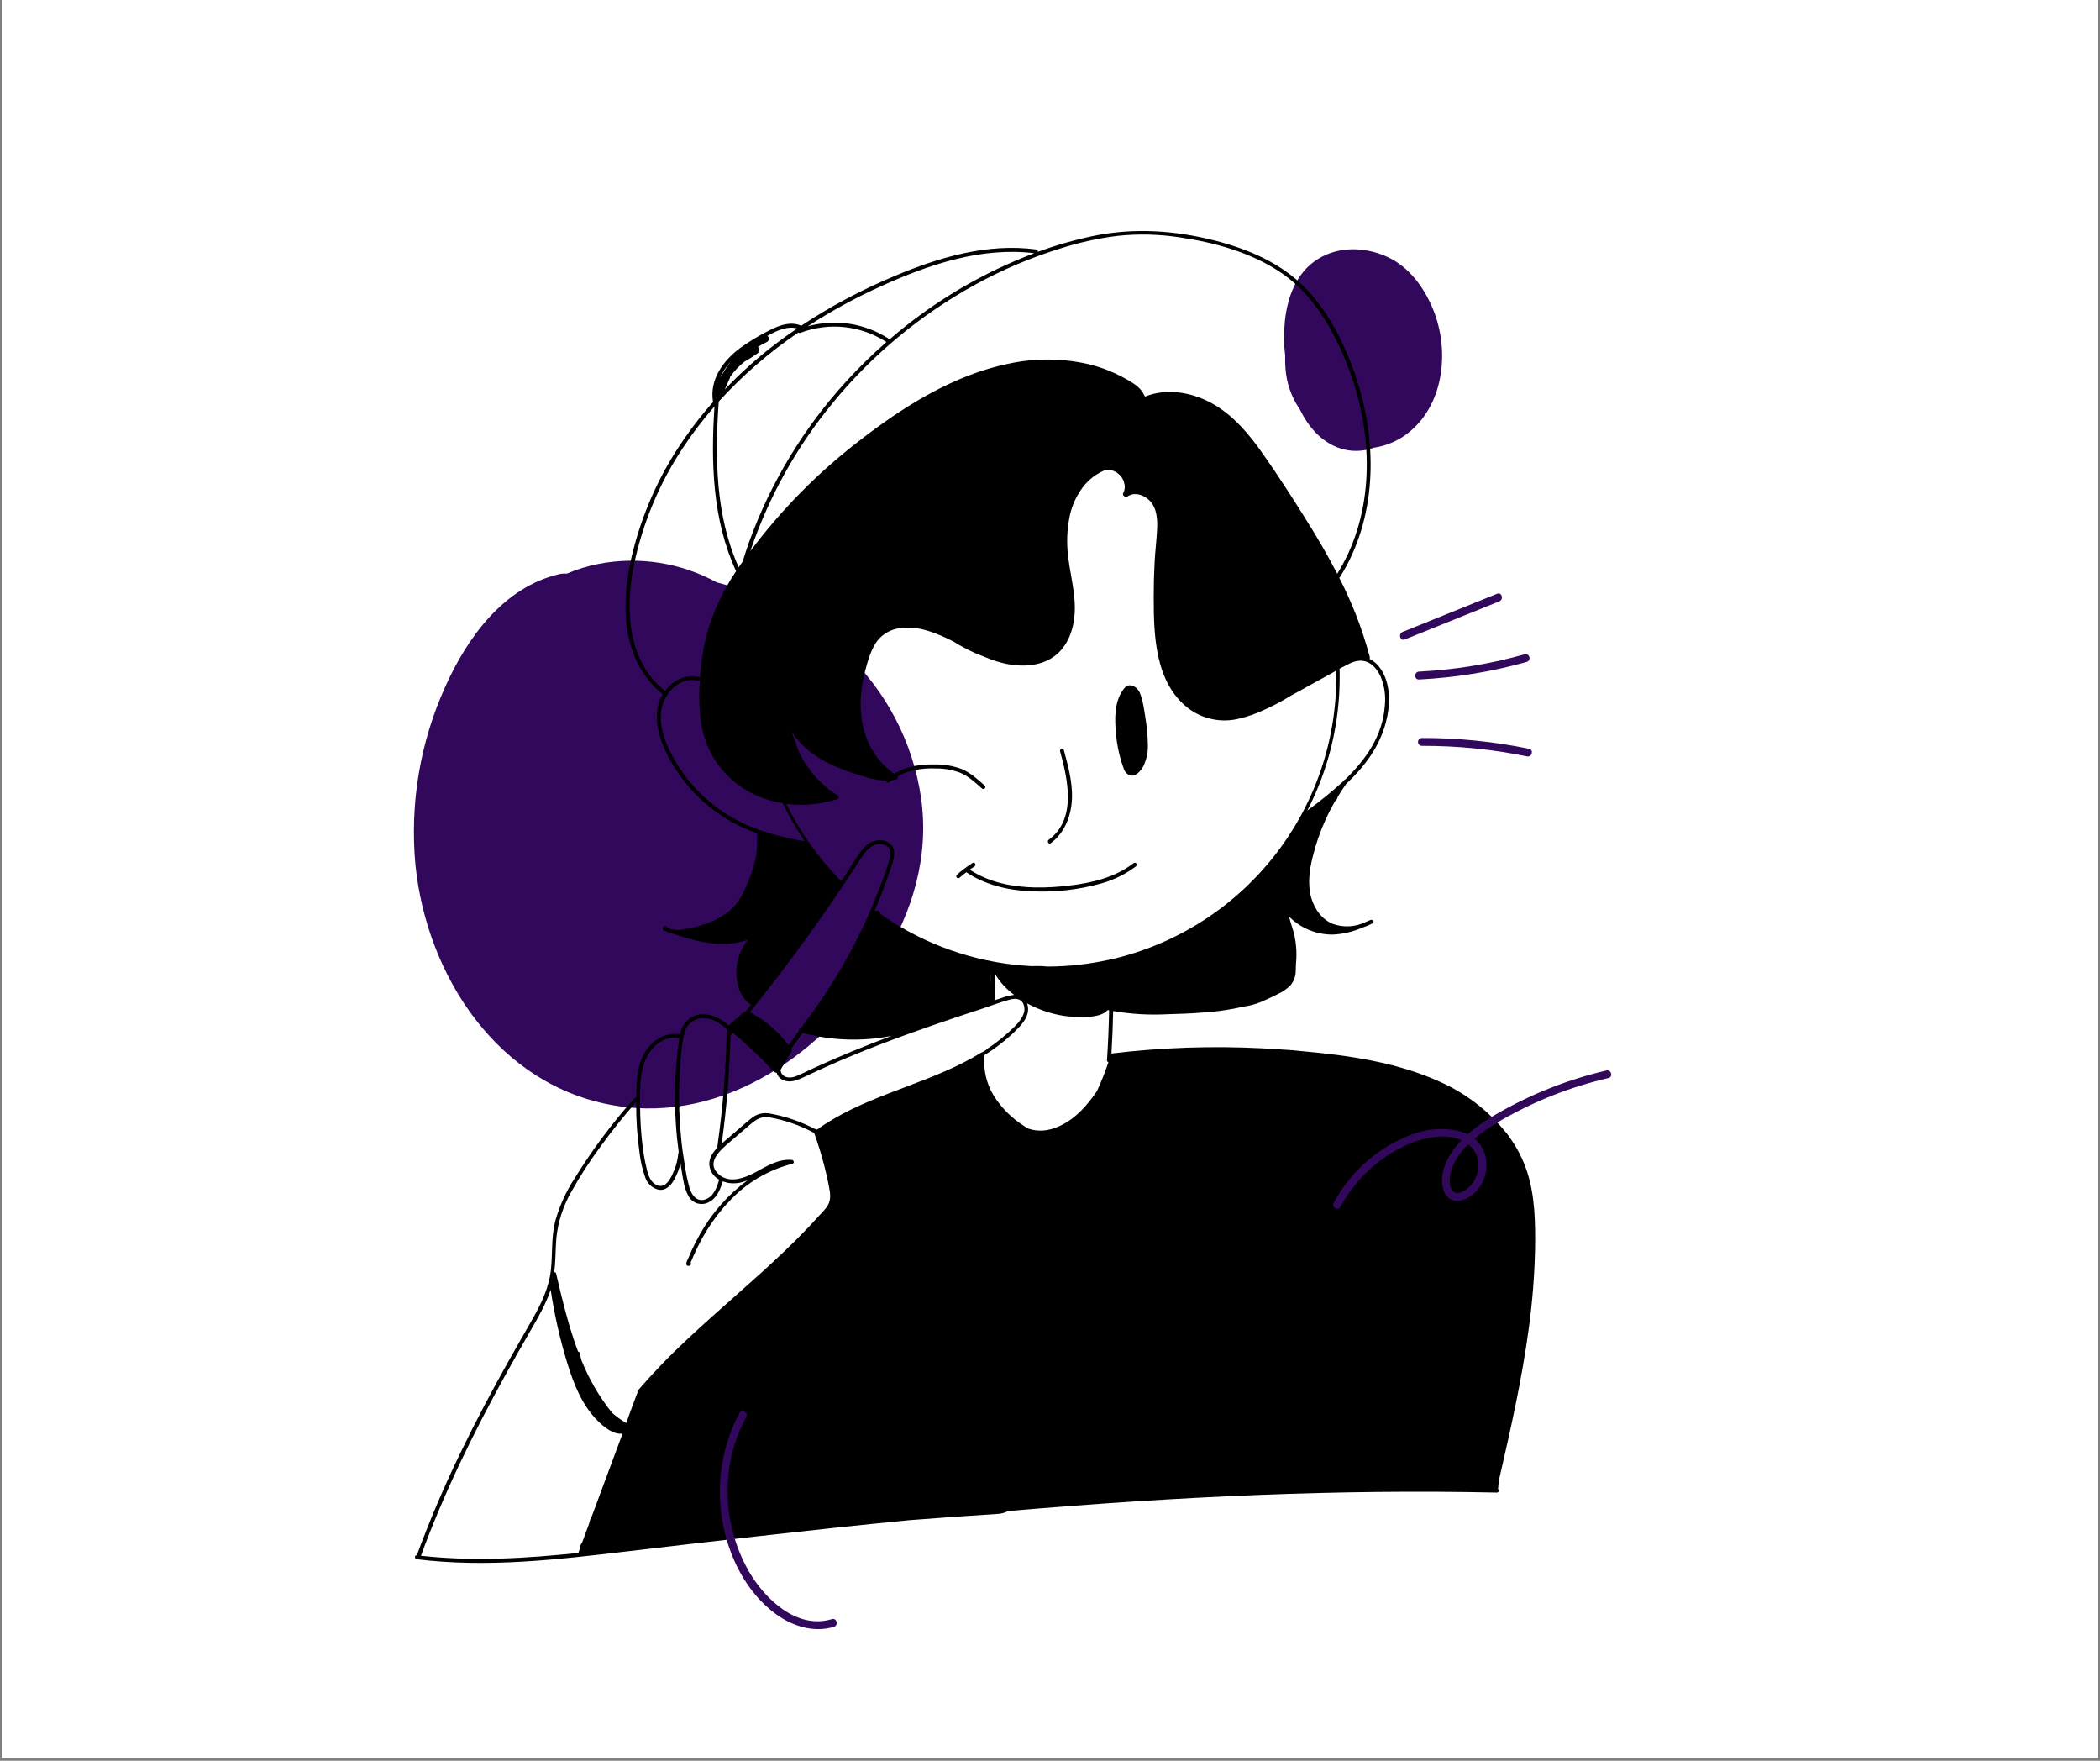 <svg xmlns="http://www.w3.org/2000/svg" xmlns:xlink="http://www.w3.org/1999/xlink" width="940" zoomAndPan="magnify" viewBox="0 0 705 591" height="788" preserveAspectRatio="xMidYMid meet" version="1.0"><rect x="0" y="0" width="705" height="591" fill="#808080" stroke="none"/><defs><clipPath id="dafbb9d9c5"><path d="M 0.594 0 L 704.402 0 L 704.402 590 L 0.594 590 Z M 0.594 0 " clip-rule="nonzero"/></clipPath></defs><g clip-path="url(#dafbb9d9c5)"><path fill="#ffffff" d="M 0.594 0 L 704.406 0 L 704.406 590 L 0.594 590 Z M 0.594 0 " fill-opacity="1" fill-rule="nonzero"/><path fill="#ffffff" d="M 0.594 0 L 704.406 0 L 704.406 590 L 0.594 590 Z M 0.594 0 " fill-opacity="1" fill-rule="nonzero"/></g><path fill="#32085c" d="M 309.188 267.598 C 308.5 262.977 307.434 258.445 305.984 254.004 C 304.539 249.559 302.73 245.27 300.562 241.129 C 298.395 236.988 295.898 233.059 293.07 229.336 C 290.246 225.613 287.129 222.152 283.723 218.953 C 277.617 213.32 270.918 208.516 263.625 204.539 C 256.328 200.562 248.656 197.539 240.609 195.465 C 237.613 193.824 234.496 192.453 231.262 191.352 C 228.027 190.25 224.723 189.438 221.344 188.906 C 217.969 188.379 214.57 188.145 211.152 188.203 C 207.734 188.262 204.348 188.613 200.992 189.258 C 197.309 189.98 193.738 191.074 190.281 192.539 C 189.379 192.465 188.484 192.531 187.598 192.738 C 169.07 197.129 156.863 214.004 149.484 230.492 C 147.367 235.16 145.562 239.949 144.07 244.855 C 142.578 249.762 141.41 254.742 140.566 259.801 C 139.723 264.855 139.211 269.945 139.031 275.07 C 138.848 280.195 139 285.309 139.484 290.414 C 143.289 327.699 167.387 364.742 206.699 371.125 C 243.473 377.113 277.195 352.883 295.926 322.969 C 306.438 306.176 312.039 287.418 309.188 267.598 Z M 309.188 267.598 " fill-opacity="1" fill-rule="nonzero"/><path fill="#32085c" d="M 502.629 199.285 L 470.895 212.094 C 469.336 212.723 470.012 215.277 471.59 214.641 L 503.379 201.832 C 504.883 201.203 504.188 198.648 502.629 199.285 Z M 502.629 199.285 " fill-opacity="1" fill-rule="nonzero"/><path fill="#32085c" d="M 511.797 219.629 C 500.211 222.891 488.406 224.824 476.383 225.426 C 474.691 225.512 474.68 228.152 476.383 228.066 C 488.652 227.461 500.703 225.496 512.531 222.176 C 512.699 222.129 512.852 222.047 512.988 221.938 C 513.129 221.828 513.238 221.699 513.324 221.543 C 513.41 221.391 513.461 221.227 513.48 221.051 C 513.5 220.879 513.484 220.707 513.438 220.535 C 513.387 220.367 513.309 220.215 513.199 220.078 C 513.09 219.941 512.961 219.828 512.805 219.746 C 512.652 219.66 512.488 219.605 512.312 219.586 C 512.141 219.566 511.969 219.582 511.797 219.629 Z M 511.797 219.629 " fill-opacity="1" fill-rule="nonzero"/><path fill="#32085c" d="M 513.32 251.32 C 501.461 248.879 489.473 247.672 477.363 247.699 C 477.188 247.699 477.02 247.734 476.859 247.801 C 476.695 247.867 476.551 247.961 476.43 248.086 C 476.305 248.211 476.211 248.352 476.141 248.516 C 476.074 248.676 476.043 248.844 476.043 249.02 C 476.043 249.195 476.074 249.363 476.141 249.527 C 476.211 249.688 476.305 249.832 476.43 249.953 C 476.551 250.078 476.695 250.172 476.859 250.242 C 477.02 250.309 477.188 250.34 477.363 250.34 C 489.234 250.305 500.988 251.48 512.617 253.867 C 514.281 254.246 514.996 251.66 513.32 251.32 Z M 513.32 251.32 " fill-opacity="1" fill-rule="nonzero"/><path fill="#32085c" d="M 481.121 103.859 C 478.133 96.57 473.121 89.605 465.75 86.234 C 458.375 82.859 449.703 82.574 442.699 86.785 C 435.27 91.262 432.238 99.52 431.352 107.746 C 430.969 111.676 431.004 115.602 431.457 119.52 C 431.406 120.984 431.441 122.445 431.57 123.902 C 431.754 126.309 432.25 128.652 433.059 130.93 C 433.863 133.207 434.953 135.34 436.328 137.328 C 439.18 143.164 443.434 148.293 449.805 150.461 C 451.664 151.078 453.57 151.375 455.531 151.34 C 457.488 151.309 459.387 150.953 461.223 150.27 C 465.035 149.699 468.523 148.312 471.684 146.109 C 484.766 136.816 486.875 117.941 481.121 103.859 Z M 481.121 103.859 " fill-opacity="1" fill-rule="nonzero"/><path fill="#000000" d="M 375.828 253.371 C 376.203 254.906 376.664 256.414 377.219 257.895 C 377.504 258.906 378.113 259.656 379.043 260.148 C 381.109 261.004 382.898 258.836 383.801 257.25 C 384.926 254.945 385.445 252.512 385.352 249.953 C 385.309 246.969 385.039 244.008 384.543 241.066 C 384.113 238.273 383.734 235.137 382.641 232.516 C 381.984 230.977 380.148 229.57 378.586 230.156 C 378.375 230.109 378.191 230.168 378.047 230.328 C 374.41 234.082 374.172 239.652 374.508 244.582 C 374.68 247.551 375.121 250.48 375.828 253.371 Z M 375.828 253.371 " fill-opacity="1" fill-rule="nonzero"/><path fill="#000000" d="M 352.742 283.012 C 356.793 280.027 359 275.352 359.668 270.438 C 360.516 264.121 358.801 257.809 357.148 251.758 C 357.082 251.602 356.977 251.484 356.824 251.41 C 356.672 251.336 356.516 251.324 356.352 251.367 C 356.191 251.414 356.062 251.504 355.973 251.648 C 355.879 251.789 355.848 251.941 355.871 252.109 C 358.477 261.609 361.531 274.914 352.066 281.871 C 351.402 282.375 352.059 283.523 352.742 283.012 Z M 352.742 283.012 " fill-opacity="1" fill-rule="nonzero"/><path fill="#000000" d="M 380.527 289.738 C 374.309 294.547 366.41 296.391 358.734 297.273 C 351.316 298.129 343.629 298.281 336.324 296.496 C 332.469 295.578 328.875 294.051 325.539 291.914 C 326.09 291.523 326.641 291.125 327.223 290.766 C 327.801 290.402 327.27 289.168 326.547 289.625 C 324.668 290.812 322.895 292.145 321.227 293.613 C 321.098 293.746 321.031 293.906 321.031 294.09 C 321.031 294.277 321.098 294.434 321.227 294.566 C 321.359 294.695 321.52 294.762 321.703 294.762 C 321.891 294.762 322.047 294.695 322.18 294.566 C 322.902 293.93 323.645 293.34 324.406 292.762 C 330.797 297.055 338.438 298.832 346.066 299.156 C 354.137 299.566 362.066 298.676 369.848 296.484 C 374.09 295.285 377.965 293.352 381.48 290.688 C 382.145 290.148 381.203 289.227 380.527 289.738 Z M 380.527 289.738 " fill-opacity="1" fill-rule="nonzero"/><path fill="#000000" d="M 512.617 393.117 C 511.23 388.965 509.25 385.117 506.672 381.578 C 506.574 381.438 506.488 381.285 506.387 381.133 C 506.09 380.684 505.754 380.266 505.379 379.879 C 502.453 376.293 499.152 373.09 495.48 370.27 C 491.805 367.453 487.855 365.098 483.633 363.203 C 469.156 356.551 452.859 354.242 437.023 352.805 C 434.738 352.551 432.445 352.359 430.184 352.254 C 413.246 351.031 396.332 351.25 379.434 352.91 C 377.332 353.121 375.23 353.355 373.129 353.605 C 373.414 348.871 373.605 344.121 373.707 339.352 C 379.691 340.383 385.715 340.742 391.781 340.426 C 395.812 340.301 399.941 340.195 404.043 339.836 C 407.461 339.621 410.855 339.191 414.223 338.551 C 415.297 338.344 416.438 338.105 417.598 337.84 C 419.566 337.57 421.469 337.062 423.305 336.309 C 425.207 335.52 427.109 334.59 429.012 333.641 C 430.617 332.922 432.035 331.934 433.266 330.676 C 434.422 329.238 435 327.598 434.996 325.754 C 434.996 325.02 435.062 324.281 435.07 323.547 C 435.496 319.453 435.105 315.441 433.891 311.508 C 433.738 310.984 433.559 310.445 433.367 309.902 C 433.168 309.152 432.969 308.402 432.742 307.66 C 433.57 308.465 434.449 309.207 435.387 309.883 C 437.125 311.117 439.008 312.062 441.039 312.711 C 443.07 313.359 445.152 313.684 447.285 313.684 C 450.797 313.539 454.16 312.762 457.379 311.348 C 458.555 310.969 459.688 310.492 460.785 309.922 C 461.562 309.523 460.879 308.457 460.117 308.781 C 459.109 309.219 458.082 309.656 457.047 310.074 C 455.523 310.625 453.957 310.91 452.34 310.926 C 450.723 310.941 449.148 310.684 447.617 310.16 C 443.859 308.734 441.352 305.207 440.238 301.453 C 438.934 297.008 439.551 292.258 440.625 287.836 C 441.672 283.535 443.102 279.363 444.918 275.324 C 445.965 273.004 447.133 270.746 448.418 268.547 L 448.484 268.547 C 448.844 268.301 449.035 267.957 449.055 267.52 C 449.957 266.031 450.898 264.559 451.91 263.133 C 457.969 257.43 463.027 250.855 465.227 242.578 C 466.785 236.742 467.031 229.453 463.371 224.305 C 462.441 222.953 461.246 221.906 459.785 221.16 C 459.922 220.777 459.898 220.406 459.707 220.047 L 459.707 219.953 C 457.254 210.922 453.883 202.246 449.598 193.926 C 449.695 193.871 449.773 193.801 449.836 193.707 C 462.066 174.266 462.555 149.73 455.762 128.281 C 452.223 117.145 446.82 105.781 438.742 97.199 C 430.496 88.43 419.07 83.574 407.582 80.676 C 394.266 77.32 380.613 76.406 367.098 79.191 C 360.746 80.516 354.523 82.293 348.434 84.531 C 348.457 84.336 348.406 84.16 348.289 84.004 C 348.168 83.848 348.012 83.754 347.816 83.727 C 331.367 81.539 315.035 86.434 300.023 92.77 C 289.145 97.324 278.781 102.852 268.938 109.352 C 268.867 109.289 268.789 109.238 268.703 109.199 C 265.23 107.859 261.613 109.199 258.465 110.789 C 254.977 112.516 251.656 114.52 248.496 116.793 C 242.855 120.965 238.203 127.312 239.336 134.668 C 239.352 134.746 239.375 134.816 239.414 134.887 C 235.953 138.793 232.738 142.891 229.766 147.184 C 225.574 153.195 221.98 159.547 218.996 166.242 C 216.012 172.938 213.684 179.852 212.016 186.988 C 208.746 201.434 208.43 218.395 219.18 229.957 C 220.207 231.051 221.312 232.055 222.5 232.969 C 222.309 233.285 222.137 233.598 221.977 233.922 C 219.121 239.707 220.844 246.598 223.441 252.129 C 224.727 254.82 226.227 257.391 227.938 259.836 C 229.652 262.281 231.555 264.566 233.648 266.695 C 235.746 268.824 238 270.766 240.418 272.516 C 242.836 274.27 245.383 275.809 248.059 277.137 C 250.039 278.105 252.07 278.957 254.148 279.695 C 254.23 282.148 254.148 284.598 253.898 287.039 C 252.922 291.762 251.305 296.25 249.047 300.516 C 248.234 301.969 247.281 303.328 246.195 304.59 C 243.43 307.137 240.258 308.996 236.684 310.168 C 234.656 310.863 232.586 311.391 230.473 311.754 C 228.898 312.129 227.316 312.203 225.715 311.984 L 224.641 311.621 C 224.289 311.449 223.973 311.23 223.688 310.965 C 223.605 310.898 223.508 310.852 223.398 310.828 C 223.293 310.805 223.188 310.809 223.078 310.836 C 222.973 310.867 222.879 310.918 222.801 310.992 C 222.719 311.07 222.66 311.156 222.625 311.262 C 222.551 311.348 222.5 311.445 222.473 311.559 C 222.449 311.668 222.449 311.781 222.477 311.891 C 222.508 312 222.559 312.098 222.637 312.184 C 222.711 312.27 222.801 312.332 222.91 312.371 L 224.191 312.82 C 224.594 313 225.008 313.141 225.438 313.238 C 232.441 315.605 239.707 317.648 247.164 316.43 C 248.52 316.211 249.844 315.863 251.133 315.387 C 248.992 318.047 247.727 321.07 247.328 324.461 C 246.805 328.926 248.031 334.742 252.148 337.242 C 251.664 337.848 251.199 338.457 250.703 339.055 C 250.582 339.207 250.445 339.359 250.332 339.512 C 249.383 339.75 248.574 340.758 247.898 341.348 L 244.617 344.195 C 240.906 340.879 235.199 338.668 230.91 342.297 C 229.469 343.637 228.609 345.281 228.332 347.227 C 228.266 347.195 228.199 347.168 228.133 347.152 C 223.52 346.344 219.191 349.051 216.715 352.852 C 213.758 357.434 213.633 363.25 213.605 368.531 C 213.484 368.469 213.359 368.453 213.227 368.48 C 213.094 368.508 212.984 368.578 212.902 368.684 C 205.465 377.035 198.805 385.965 192.926 395.473 C 190.02 399.953 187.84 404.758 186.391 409.898 C 185.012 415.332 185.555 420.902 184.926 426.422 C 184.27 432.199 181.75 437.445 178.926 442.453 C 176.203 447.297 173.379 452.098 170.668 456.945 C 165.102 466.902 159.746 476.973 154.773 487.238 C 149.242 498.586 144.293 510.18 139.934 522.027 C 139.105 521.949 139.113 523.242 139.934 523.348 C 163.41 526.246 187.008 523.5 210.324 520.734 C 225.461 518.941 240.598 517.188 255.734 515.477 C 256.398 515.48 257.051 515.41 257.695 515.262 C 265.527 514.387 273.359 513.531 281.191 512.695 C 289.215 511.84 297.238 511.023 305.266 510.242 C 315.191 509.465 325.117 508.758 335.039 508.125 C 336.246 508.055 337.387 507.738 338.453 507.172 C 366.469 504.777 394.52 502.867 422.621 501.766 C 449.254 500.723 475.891 500.387 502.523 500.977 C 502.828 500.961 503.027 500.812 503.125 500.523 C 503.219 500.234 503.148 499.992 502.914 499.801 C 503.008 498.848 503.094 497.898 503.191 496.902 C 507.098 479.949 510.953 462.957 513.254 445.691 C 514.469 436.801 515.168 427.867 515.348 418.895 C 515.461 410.277 515.328 401.363 512.617 393.117 Z M 463.531 227.176 C 464.789 230.273 465.25 233.484 464.91 236.809 C 464.207 246.902 458.594 254.863 451.594 261.648 C 451.422 261.68 451.285 261.77 451.188 261.914 L 450.965 262.238 C 447.129 265.734 443.105 269.004 438.895 272.043 C 442.473 265.113 445.176 257.855 447.012 250.277 C 448.848 242.699 449.758 235.012 449.75 227.211 C 449.75 226.262 449.75 225.387 449.691 224.477 C 450.293 224.152 450.891 223.809 451.5 223.523 C 453.238 222.574 455.152 221.625 457.207 221.777 C 457.527 221.805 457.844 221.859 458.156 221.938 C 458.27 221.984 458.387 222.016 458.512 222.031 C 460.82 222.727 462.535 224.949 463.531 227.176 Z M 456.93 215.117 L 456.93 215.164 C 456.926 215.148 456.926 215.133 456.93 215.117 Z M 399.961 133.945 L 399.133 133.668 L 400.172 133.965 Z M 255.613 182.246 L 256.004 181.754 L 256.004 181.836 C 255.84 181.973 255.727 182.113 255.613 182.246 Z M 279.344 267.32 Z M 288.801 245.598 L 288.742 245.18 C 288.848 245.57 288.973 245.941 289.086 246.32 C 289 246.074 288.895 245.836 288.801 245.598 Z M 383.039 164.723 L 382.98 164.723 Z M 416.238 144.691 C 417.598 146.176 418.891 147.734 420.117 149.328 C 419.426 148.484 418.75 147.629 418.035 146.793 Z M 355.672 83.496 C 362.055 81.434 368.574 79.988 375.23 79.164 C 382.168 78.441 389.09 78.605 395.984 79.656 C 407.867 81.398 420.137 84.77 430.164 91.594 C 440.352 98.52 446.926 109.449 451.566 120.633 C 460.051 141.062 462.031 165.406 452.566 185.867 C 451.488 188.18 450.277 190.418 448.93 192.586 C 445.602 186.125 441.891 179.844 438.031 173.703 C 433.504 166.5 428.879 159.309 423.98 152.344 C 419.527 145.984 414.355 139.742 407.543 135.762 C 400.73 131.777 391.992 130.059 384.391 133.109 C 384.238 132.824 384.074 132.547 383.906 132.262 C 382.84 129.801 379.52 128.035 377.438 126.887 C 373.559 124.754 369.465 123.18 365.156 122.164 C 360.797 121.188 356.387 120.695 351.922 120.676 C 347.453 120.656 343.039 121.117 338.676 122.059 C 320.066 125.859 303.211 136.512 288.402 148 C 274.547 158.668 262.375 170.992 251.895 184.984 C 254.977 175.891 258.852 167.152 263.523 158.762 C 268.195 150.375 273.586 142.477 279.699 135.066 C 286.301 127.047 293.605 119.719 301.602 113.082 C 309.602 106.449 318.152 100.625 327.258 95.613 C 336.32 90.617 345.793 86.578 355.672 83.496 Z M 296.059 95.938 C 311.973 88.762 329.496 82.82 347.234 84.988 C 343.051 86.559 338.941 88.316 334.926 90.215 C 321.762 96.492 309.66 104.395 298.625 113.922 C 298.582 113.863 298.527 113.809 298.465 113.762 C 296.473 112.453 294.363 111.371 292.137 110.516 C 289.91 109.66 287.617 109.051 285.262 108.684 C 282.902 108.32 280.535 108.211 278.152 108.352 C 275.773 108.496 273.434 108.891 271.137 109.535 C 279.094 104.359 287.402 99.828 296.059 95.938 Z M 249.953 121.363 C 251.469 120.535 252.922 119.613 254.32 118.598 C 254.496 118.48 254.641 118.328 254.746 118.145 C 254.852 117.957 254.91 117.758 254.922 117.543 C 254.934 117.332 254.895 117.125 254.809 116.93 C 254.723 116.734 254.598 116.57 254.434 116.434 C 255.406 115.832 256.406 115.281 257.438 114.789 C 257.531 114.742 257.621 114.688 257.699 114.621 C 257.777 114.555 257.848 114.477 257.91 114.395 C 257.969 114.309 258.016 114.215 258.051 114.117 C 258.086 114.02 258.109 113.922 258.121 113.816 C 258.129 113.711 258.125 113.609 258.109 113.508 C 258.09 113.406 258.062 113.305 258.02 113.211 C 257.977 113.117 257.922 113.027 257.855 112.949 C 257.789 112.867 257.715 112.797 257.629 112.734 L 258.332 112.355 C 261.188 110.824 264.41 109.371 267.625 110.246 C 265.238 111.863 262.871 113.523 260.586 115.273 C 254.43 119.969 248.68 125.113 243.332 130.715 C 243.844 129.5 244.379 128.293 244.949 127.094 C 245.035 126.922 245.082 126.738 245.09 126.543 C 246.457 124.578 248.078 122.852 249.953 121.363 Z M 245.023 121.734 L 245.023 121.801 C 244.043 123.078 243.152 124.418 242.352 125.82 L 242.145 126.133 C 242.098 126.199 242.062 126.27 242.039 126.344 C 241.953 126.438 241.867 126.551 241.781 126.656 C 242.613 124.852 243.695 123.211 245.023 121.734 Z M 241.285 134.781 C 249.289 125.984 258.211 118.25 268.055 111.578 C 268.227 111.781 268.438 111.832 268.684 111.719 C 271.043 110.82 273.473 110.207 275.977 109.883 C 278.48 109.555 280.988 109.527 283.5 109.793 C 286.012 110.062 288.457 110.617 290.836 111.465 C 293.215 112.309 295.465 113.422 297.582 114.797 C 292.855 118.934 288.379 123.32 284.148 127.957 C 276.996 135.773 270.676 144.215 265.188 153.273 C 259.695 162.336 255.145 171.844 251.531 181.801 C 250.75 183.992 250.02 186.207 249.336 188.453 C 248.879 189.098 248.441 189.762 247.992 190.418 C 240.164 173.027 239.973 153.52 241.285 134.781 Z M 212.75 189.973 C 214.188 182.984 216.27 176.191 218.996 169.598 C 221.723 163.004 225.047 156.727 228.969 150.766 C 232.258 145.723 235.887 140.941 239.859 136.418 C 238.641 155.105 239.137 174.426 247.117 191.711 C 242.523 198.5 239.16 205.852 237.035 213.766 C 235.945 218.332 235.266 222.957 234.988 227.641 C 234.938 227.395 234.789 227.254 234.543 227.211 C 230.156 226.188 225.859 228.438 223.262 231.914 C 210.648 222.016 209.859 204.453 212.73 189.973 Z M 252.645 277.727 C 247.23 275.582 242.316 272.613 237.898 268.824 C 233.727 265.258 230.199 261.137 227.312 256.469 C 224.156 251.348 221.34 245.277 221.91 239.117 C 222.461 233.207 227.742 226.965 234.191 228.477 C 234.352 228.516 234.504 228.5 234.652 228.422 C 234.797 228.34 234.898 228.223 234.953 228.066 C 234.953 228.266 234.953 228.465 234.953 228.664 C 234.582 233.434 234.738 238.188 235.426 242.918 C 235.75 245.008 236.277 247.039 237.008 249.02 C 237.738 251.004 238.66 252.891 239.773 254.688 C 240.887 256.48 242.164 258.148 243.613 259.688 C 245.062 261.227 246.648 262.605 248.375 263.824 C 252.73 266.859 257.535 268.781 262.785 269.582 C 264.918 274.02 267.375 278.273 270.148 282.344 C 264.148 281.398 258.309 279.859 252.625 277.727 Z M 288.695 288.598 C 290.113 286.383 291.91 283.648 294.773 283.316 C 295.934 283.145 296.988 283.41 297.934 284.102 C 299.141 285.102 299.066 286.699 298.723 288.086 C 297.938 290.934 296.984 293.727 295.867 296.465 C 294.836 299.277 293.727 302.066 292.547 304.828 C 287.961 315.531 282.41 325.707 275.891 335.359 C 273.629 338.703 271.203 341.934 268.816 345.184 C 268.703 345.18 268.598 345.203 268.496 345.25 C 268.398 345.297 268.312 345.367 268.246 345.457 C 268.18 345.547 268.141 345.645 268.125 345.758 C 268.109 345.867 268.121 345.973 268.16 346.078 C 267.207 347.344 266.258 348.652 265.305 350.004 C 265.133 350.25 264.934 350.535 264.707 350.84 C 262.332 347.594 259.504 344.809 256.223 342.484 C 255.27 341.832 254.32 341.223 253.367 340.66 C 252.902 340.395 252.332 340.008 251.75 339.711 C 264.98 323.336 277.289 306.297 288.676 288.598 Z M 265.754 352.199 C 265.719 352.137 265.68 352.082 265.637 352.027 C 266.867 350.223 268.148 348.445 269.441 346.676 C 274.316 347.988 279.277 348.727 284.324 348.898 C 289.371 349.07 294.367 348.668 299.32 347.695 C 290.578 350.961 281.922 354.469 273.449 358.375 C 272.004 359.039 270.594 359.723 269.129 360.406 C 267.664 361.094 266.105 361.863 264.477 361.605 C 264.16 361.578 263.855 361.496 263.566 361.363 C 263.277 361.227 263.02 361.047 262.797 360.816 C 262.57 360.59 262.395 360.332 262.262 360.039 C 262.133 359.75 262.055 359.445 262.031 359.125 C 262.184 358.859 262.328 358.582 262.48 358.336 C 262.824 357.766 263.164 357.195 263.496 356.625 L 265.754 352.824 C 265.867 352.613 265.859 352.402 265.734 352.199 Z M 284.18 324.566 C 284.926 323.254 285.664 321.926 286.395 320.582 C 286.414 320.637 286.434 320.688 286.461 320.734 C 285.879 321.684 285.309 322.703 284.758 323.699 L 284.652 323.879 Z M 228.551 355.277 C 228.703 352.336 229.117 349.438 229.797 346.574 C 229.977 345.871 230.266 345.219 230.668 344.617 C 231.07 344.016 231.559 343.496 232.133 343.055 C 232.711 342.617 233.344 342.289 234.031 342.062 C 234.719 341.836 235.426 341.73 236.148 341.746 C 239.176 341.746 241.859 343.406 243.969 345.422 C 243.75 358.605 242.703 371.723 240.832 384.773 C 240.812 384.902 240.832 385.023 240.887 385.145 C 238.918 387.176 237.473 389.57 238.422 392.375 C 238.684 393.133 239.074 393.816 239.586 394.43 C 240.102 395.047 240.711 395.547 241.41 395.938 C 241.41 395.938 241.41 395.996 241.41 396.031 C 240.641 398.609 239.594 401.621 236.797 402.578 C 234 403.539 232.242 401.211 231.5 398.777 C 230.773 396.156 230.227 393.5 229.852 390.805 C 229.34 387.773 228.902 384.715 228.637 381.656 C 228.055 375.738 227.855 369.809 228.047 363.867 C 228.109 361.016 228.277 358.152 228.551 355.277 Z M 216.461 356.227 C 218.164 351.715 222.566 347.504 227.742 348.406 C 227.852 348.438 227.965 348.438 228.074 348.406 C 227.988 348.957 227.914 349.52 227.836 350.059 C 227.359 353.555 227.023 357.074 226.828 360.617 C 226.418 367.828 226.578 375.023 227.312 382.207 C 227.465 383.699 227.656 385.191 227.855 386.684 C 227.797 386.773 227.766 386.871 227.75 386.977 C 227.492 389.555 226.801 392.016 225.676 394.352 C 224.727 396.25 223.242 398.762 220.723 397.855 C 218.504 397.07 217.688 394.664 217.172 392.594 C 216.547 390.059 216.07 387.496 215.746 384.906 C 215.152 380.039 214.867 375.156 214.891 370.254 C 214.879 365.586 214.793 360.676 216.461 356.246 Z M 198.711 508.848 C 198.246 509.656 197.93 510.523 197.758 511.441 L 195.445 517.711 C 194.992 518.234 194.766 518.844 194.77 519.535 L 194.211 521.074 C 194.207 521.125 194.207 521.176 194.211 521.227 C 176.613 523.07 158.93 524.145 141.312 522.18 C 149.027 501.109 158.949 480.938 169.781 461.305 C 172.543 456.32 175.352 451.359 178.211 446.426 C 180.723 442.082 183.27 437.691 184.867 432.91 C 186.121 441.285 187.988 449.523 190.473 457.617 C 192.613 464.562 195.43 471.711 200.688 476.918 C 202.715 478.914 205.938 481.668 209.012 481.156 Z M 278.434 403.367 C 277.918 405.059 276.531 406.379 275.332 407.664 C 274.133 408.945 272.848 410.398 271.574 411.738 C 269.039 414.418 266.43 417.035 263.746 419.59 C 253.168 429.746 241.867 439.098 231.156 449.121 C 225.16 454.664 219.496 460.52 214.156 466.691 C 213.973 466.906 213.941 467.141 214.062 467.395 C 214 467.453 213.957 467.523 213.93 467.605 C 212.66 470.949 211.426 474.293 210.23 477.641 C 208.535 476.641 206.949 475.496 205.473 474.199 C 201.133 468.773 197.688 462.832 195.133 456.375 C 194.953 455.633 194.762 454.891 194.609 454.141 C 194.594 454.004 194.531 453.891 194.43 453.801 C 194.324 453.707 194.207 453.664 194.066 453.664 C 190.883 445.168 188.73 436.18 186.695 427.457 C 186.664 427.316 186.594 427.199 186.477 427.113 C 186.363 427.023 186.23 426.984 186.086 426.992 C 186.535 423.266 186.469 419.504 186.762 415.723 C 187.316 410.172 188.977 404.977 191.738 400.129 C 194.691 394.805 197.988 389.699 201.621 384.809 C 205.355 379.633 209.34 374.648 213.578 369.852 C 213.52 375.539 213.891 381.195 214.691 386.824 C 215.008 389.727 215.66 392.555 216.648 395.301 C 216.992 396.293 217.551 397.145 218.324 397.855 C 219.102 398.562 219.996 399.047 221.016 399.301 C 223.527 399.777 225.297 397.855 226.391 395.852 C 227.309 394.168 227.992 392.395 228.445 390.531 C 228.57 391.254 228.664 391.977 228.797 392.699 C 229.301 395.547 229.633 398.742 231.051 401.297 C 231.195 401.59 231.363 401.871 231.562 402.129 C 231.758 402.391 231.977 402.633 232.223 402.848 C 232.465 403.066 232.73 403.258 233.012 403.426 C 233.293 403.594 233.59 403.73 233.898 403.84 C 234.207 403.945 234.523 404.023 234.848 404.07 C 235.172 404.117 235.496 404.133 235.824 404.113 C 236.152 404.098 236.473 404.047 236.789 403.965 C 237.109 403.887 237.414 403.773 237.711 403.633 C 240.562 402.371 241.789 399.328 242.648 396.508 C 244.484 397.203 246.367 397.359 248.297 396.984 C 249.195 396.793 250.07 396.527 250.922 396.184 C 247.629 398.609 244.633 401.355 241.934 404.426 C 239.234 407.496 236.895 410.816 234.914 414.391 C 233.93 416.102 233.031 417.855 232.223 419.656 C 231.84 420.484 231.48 421.32 231.137 422.164 C 230.871 422.801 230.242 423.73 230.441 424.434 C 230.496 424.609 230.602 424.738 230.758 424.828 C 230.918 424.918 231.086 424.938 231.262 424.891 C 231.473 424.852 231.652 424.758 231.805 424.605 C 231.906 424.5 231.969 424.371 231.988 424.223 C 232.004 424.074 231.977 423.938 231.898 423.809 L 231.84 423.723 L 232.258 422.879 C 232.488 422.316 232.715 421.773 232.953 421.223 C 233.387 420.262 233.832 419.309 234.297 418.371 C 235.227 416.473 236.25 414.629 237.367 412.844 C 239.559 409.309 242.098 406.039 244.977 403.035 C 247.816 400.004 251.023 397.43 254.602 395.32 C 258.18 393.207 261.98 391.637 266.008 390.617 C 266.781 390.438 266.543 389.391 265.84 389.324 C 261.281 388.914 257.383 391.441 253.539 393.496 C 249.695 395.547 244.539 397.43 240.953 393.836 C 237.035 389.922 242.133 385.781 245.023 383.289 L 250.883 378.262 C 253.09 376.363 254.965 374.539 258.105 374.996 C 263.465 375.926 268.535 377.68 273.324 380.258 C 274.637 383.887 275.773 387.574 276.738 391.32 C 277.195 393.117 277.613 394.93 277.996 396.746 C 278.367 398.828 279.078 401.223 278.434 403.332 Z M 329.457 353.281 C 314.094 362.785 295.793 366.328 280.152 375.363 C 278.133 376.531 276.164 377.797 274.258 379.164 C 274.078 378.977 273.863 378.906 273.609 378.957 C 268.809 376.43 263.734 374.691 258.391 373.738 C 257.27 373.531 256.156 373.578 255.055 373.879 C 253.953 374.18 252.973 374.703 252.113 375.449 C 249.742 377.352 247.5 379.395 245.195 381.371 C 244.34 382.113 243.293 382.93 242.285 383.832 C 243.973 371.773 244.957 359.656 245.234 347.484 C 245.391 347.469 245.52 347.398 245.613 347.277 L 246.102 346.695 C 249.898 349.855 253.523 353.203 256.973 356.738 C 257.84 357.633 258.656 358.641 259.551 359.457 C 259.875 359.824 260.281 360.031 260.77 360.086 C 260.902 360.613 261.145 361.082 261.496 361.496 C 261.852 361.91 262.277 362.227 262.773 362.441 C 264.867 363.516 267.16 362.773 269.156 361.863 C 272.012 360.578 274.73 359.23 277.547 357.977 C 283.332 355.391 289.191 352.988 295.098 350.707 C 306.723 346.23 318.527 342.23 330.352 338.352 C 333.203 337.402 336.105 336.281 339.043 335.504 C 340.539 335.113 342.309 335.016 343.289 336.453 C 343.645 337.031 343.852 337.66 343.91 338.336 C 343.969 339.016 343.871 339.668 343.621 340.301 C 342.734 342.789 340.414 344.785 338.512 346.535 C 336.668 348.219 334.715 349.773 332.66 351.199 C 332.32 351.438 331.969 351.656 331.617 351.883 C 331.617 351.883 331.617 351.934 331.559 351.949 C 330.953 352.543 330.258 352.984 329.465 353.281 Z M 332.52 325.973 C 332.621 328.148 332.66 330.328 332.633 332.5 C 332.633 331.816 332.633 331.121 332.633 330.438 C 332.566 328.906 332.547 327.414 332.52 325.934 Z M 333.871 326.59 C 335.555 329.5 337.754 331.949 340.473 333.934 C 339.102 334.082 337.77 334.402 336.477 334.883 L 333.812 335.77 C 333.855 335.68 333.879 335.59 333.879 335.492 C 334.012 332.508 334.004 329.523 333.918 326.551 Z M 372.109 356.512 C 371.004 359.828 369.719 363.07 368.246 366.242 C 365.004 370.992 361.141 375.422 355.883 377.875 C 351.84 379.773 348.406 379.879 345.246 378.824 C 344.781 378.559 344.297 378.293 343.887 377.996 C 340.02 375.559 336.793 372.457 334.211 368.684 C 332.98 366.883 332.043 364.938 331.395 362.855 C 330.746 360.77 330.418 358.637 330.406 356.453 C 330.477 356.238 330.477 356.023 330.406 355.809 C 330.406 355.238 330.484 354.66 330.57 354.078 C 334.262 351.812 337.656 349.168 340.758 346.145 C 342.48 344.434 344.43 342.496 345 340.043 C 345.25 338.938 345.188 337.852 344.809 336.785 C 346.828 337.871 348.922 338.777 351.098 339.504 C 354.914 340.781 358.836 341.398 362.863 341.348 C 365.719 341.348 369.789 341.289 371.883 339.008 L 372.348 339.121 C 372.234 344.73 372.004 350.336 371.625 355.934 C 371.629 356.07 371.676 356.191 371.766 356.293 C 371.859 356.395 371.973 356.457 372.109 356.473 Z M 372.508 322.105 C 365.641 323.625 358.688 324.398 351.648 324.414 C 349.914 324.234 348.176 324.191 346.438 324.281 C 338.086 323.863 329.926 322.391 321.957 319.855 C 313.992 317.324 306.48 313.816 299.426 309.332 C 299.348 309.25 299.254 309.191 299.148 309.152 C 297.953 308.391 296.773 307.594 295.602 306.785 C 295.57 306.562 295.492 306.355 295.359 306.172 C 295.227 305.988 295.062 305.844 294.859 305.742 C 294.656 305.637 294.441 305.59 294.215 305.594 C 293.988 305.594 293.773 305.652 293.574 305.758 C 295.695 300.809 297.629 295.762 299.285 290.641 C 299.996 288.465 300.938 285.793 299.359 283.77 C 298.738 283.07 297.984 282.57 297.102 282.27 C 296.215 281.969 295.312 281.902 294.395 282.078 C 292.121 282.402 290.379 283.98 289.027 285.758 C 287.297 288.008 285.879 290.508 284.328 292.895 C 283.664 293.918 282.969 294.938 282.293 295.961 C 282.266 295.918 282.234 295.879 282.199 295.84 C 282.246 295.781 282.285 295.707 282.344 295.648 C 274.793 288.051 268.664 279.445 263.953 269.832 C 267.312 270.25 270.672 270.234 274.027 269.781 C 276.43 269.465 278.785 268.945 281.098 268.223 C 281.375 268.145 281.531 267.961 281.57 267.676 C 281.609 267.387 281.504 267.168 281.258 267.02 C 278.359 265.223 275.789 263.047 273.543 260.484 C 271.297 257.922 269.473 255.09 268.074 251.984 L 265.789 245.504 C 266.059 245.934 266.324 246.359 266.617 246.77 C 270.031 251.605 275.008 254.895 280.371 257.223 C 283.453 258.516 286.594 259.633 289.801 260.574 C 292.293 261.434 294.859 261.914 297.496 262.02 C 297.52 262.301 297.664 262.496 297.926 262.605 C 298.188 262.711 298.43 262.676 298.645 262.496 L 299.34 261.914 C 299.895 261.844 300.445 261.738 300.984 261.594 C 301.09 261.562 301.18 261.512 301.258 261.438 C 301.332 261.363 301.391 261.273 301.422 261.172 C 301.457 261.07 301.465 260.965 301.445 260.859 C 301.426 260.754 301.383 260.66 301.32 260.574 C 305.047 258.445 309.508 257.809 313.801 257.926 C 316.719 257.871 319.551 258.344 322.293 259.34 C 325.148 260.527 327.41 262.629 329.656 264.652 C 330.285 265.223 331.215 264.289 330.605 263.703 C 328.258 261.574 325.852 259.406 322.91 258.141 C 319.98 257.051 316.949 256.531 313.816 256.586 C 309.062 256.461 304.219 257.238 300.195 259.711 C 297.805 258.027 295.762 255.996 294.062 253.621 C 292.359 251.242 291.102 248.652 290.285 245.848 C 288.219 239.09 288.695 231.812 290.477 225.055 C 291.34 221.75 292.379 218.156 294.336 215.344 C 295.27 214.09 296.41 213.074 297.762 212.293 C 299.113 211.512 300.566 211.031 302.117 210.848 C 308.328 209.898 314.426 212.504 319.887 215.219 C 322.414 216.793 325.039 218.18 327.762 219.383 C 328.809 219.828 329.922 220.266 331.062 220.691 C 333.434 221.707 335.887 222.453 338.418 222.938 C 343.707 223.887 349.586 223.516 354.035 220.219 C 358.488 216.922 360.484 211.23 360.789 205.766 C 361.191 198.723 358.945 191.891 358.402 184.918 C 358.066 180.719 358.359 176.566 359.285 172.457 L 359.371 172.105 C 360.074 169.422 361.203 166.926 362.75 164.621 C 364.582 161.832 366.992 159.703 369.988 158.234 C 370.418 158.035 370.883 157.816 371.367 157.637 C 372.078 157.629 372.77 157.727 373.449 157.93 C 374.324 158.215 375.098 158.672 375.762 159.305 C 376.43 159.938 376.926 160.684 377.254 161.539 C 377.324 161.863 377.391 162.156 377.445 162.395 C 377.504 162.633 377.523 162.633 377.559 162.746 C 377.699 163.727 377.539 164.648 377.074 165.523 C 376.973 165.691 376.949 165.871 377.008 166.062 C 377.066 166.254 377.188 166.391 377.371 166.473 C 377.391 166.566 377.434 166.648 377.5 166.719 C 377.562 166.793 377.641 166.844 377.73 166.875 C 377.82 166.906 377.914 166.914 378.008 166.898 C 378.105 166.883 378.188 166.844 378.266 166.785 C 380.719 164.953 383.973 166.016 385.961 168.039 C 388.434 170.551 388.613 174.418 388.453 177.734 C 388.262 181.418 387.812 185.086 387.613 188.773 C 387.406 192.641 387.309 196.512 387.32 200.395 C 387.32 213.254 387.711 228.902 398.781 237.625 C 400 238.562 401.309 239.352 402.707 239.988 C 404.105 240.625 405.555 241.098 407.062 241.402 C 408.566 241.711 410.09 241.844 411.625 241.801 C 413.16 241.762 414.672 241.547 416.16 241.16 C 418.867 240.52 421.48 239.609 424 238.434 C 427.184 237.051 430.246 235.438 433.188 233.598 C 434.141 233.074 435.09 232.543 436.043 232.031 L 446.668 226.176 L 448.57 225.113 C 448.57 225.836 448.617 226.547 448.617 227.27 C 448.613 229.984 448.496 232.695 448.266 235.402 C 448.035 238.109 447.691 240.801 447.234 243.48 C 446.781 246.156 446.211 248.812 445.535 251.441 C 444.855 254.074 444.066 256.672 443.172 259.234 C 442.273 261.801 441.273 264.324 440.164 266.805 C 439.059 269.285 437.848 271.715 436.535 274.094 C 435.227 276.473 433.816 278.793 432.312 281.055 C 430.805 283.316 429.207 285.512 427.516 287.641 C 425.828 289.77 424.051 291.824 422.188 293.801 C 420.328 295.781 418.387 297.68 416.363 299.496 C 414.344 301.316 412.25 303.043 410.082 304.688 C 407.918 306.328 405.688 307.879 403.391 309.332 C 401.094 310.789 398.742 312.145 396.332 313.402 C 393.922 314.664 391.465 315.82 388.957 316.871 C 386.453 317.926 383.906 318.871 381.32 319.711 C 378.734 320.551 376.117 321.281 373.469 321.902 C 373.316 321.789 373.145 321.75 372.953 321.781 C 372.766 321.812 372.617 321.906 372.508 322.066 Z M 372.508 322.105 " fill-opacity="1" fill-rule="nonzero"/><path fill="#32085c" d="M 539.289 359.305 C 526.551 362.281 514.504 367.008 503.141 373.484 C 499.406 375.535 495.918 377.945 492.68 380.715 C 487.551 378.207 480.406 378.613 475.316 380.297 C 472.387 381.301 469.574 382.57 466.879 384.102 C 464.184 385.637 461.66 387.406 459.297 389.414 C 456.938 391.422 454.785 393.629 452.84 396.043 C 450.895 398.453 449.191 401.027 447.734 403.758 C 446.926 405.258 449.207 406.609 450.016 405.09 C 452.328 400.77 455.246 396.898 458.766 393.484 C 462.285 390.07 466.238 387.27 470.629 385.086 C 474.656 382.941 478.949 381.742 483.508 381.484 C 485.973 381.367 488.348 381.77 490.633 382.699 C 490.375 382.965 490.121 383.223 489.871 383.5 C 486.582 387.156 483.66 392.289 484.164 397.391 C 484.383 399.598 485.371 402.02 487.629 402.816 C 489.883 403.617 492.641 402.41 494.484 400.918 C 495.348 400.188 496.098 399.363 496.742 398.438 C 497.383 397.512 497.895 396.52 498.277 395.461 C 498.66 394.398 498.898 393.309 498.996 392.188 C 499.09 391.062 499.039 389.949 498.844 388.84 C 498.645 387.531 498.215 386.305 497.559 385.16 C 496.902 384.012 496.062 383.023 495.039 382.188 C 497.895 379.805 500.945 377.699 504.188 375.879 C 515.418 369.453 527.34 364.773 539.945 361.844 C 541.637 361.473 540.945 358.926 539.289 359.305 Z M 494.523 385.676 C 496.969 388.801 496.777 393.23 494.77 396.527 C 494.266 397.391 493.625 398.145 492.852 398.781 C 492.078 399.422 491.219 399.906 490.273 400.242 C 487.77 401.039 486.734 398.863 486.676 396.699 C 486.551 392.07 489.367 387.699 492.461 384.496 C 492.594 384.355 492.746 384.223 492.887 384.078 C 493.496 384.547 494.043 385.078 494.523 385.676 Z M 494.523 385.676 " fill-opacity="1" fill-rule="nonzero"/><path fill="#32085c" d="M 279.277 543.453 C 267.473 547.027 256.734 536.668 251.332 527.301 C 249.91 524.793 248.695 522.191 247.691 519.492 C 246.684 516.789 245.898 514.027 245.332 511.203 C 244.766 508.379 244.43 505.527 244.32 502.648 C 244.207 499.77 244.324 496.902 244.672 494.039 C 245.445 487.539 247.391 481.41 250.512 475.652 C 251.32 474.16 249.039 472.805 248.23 474.312 C 246.777 477.043 245.559 479.875 244.574 482.805 C 243.59 485.734 242.852 488.727 242.359 491.781 C 241.867 494.832 241.633 497.906 241.648 500.996 C 241.664 504.09 241.934 507.156 242.457 510.203 C 244.465 522.254 250.465 534.512 260.531 541.801 C 266.113 545.84 273.172 548.09 279.965 546.039 C 281.602 545.508 280.914 542.961 279.277 543.453 Z M 279.277 543.453 " fill-opacity="1" fill-rule="nonzero"/></svg>